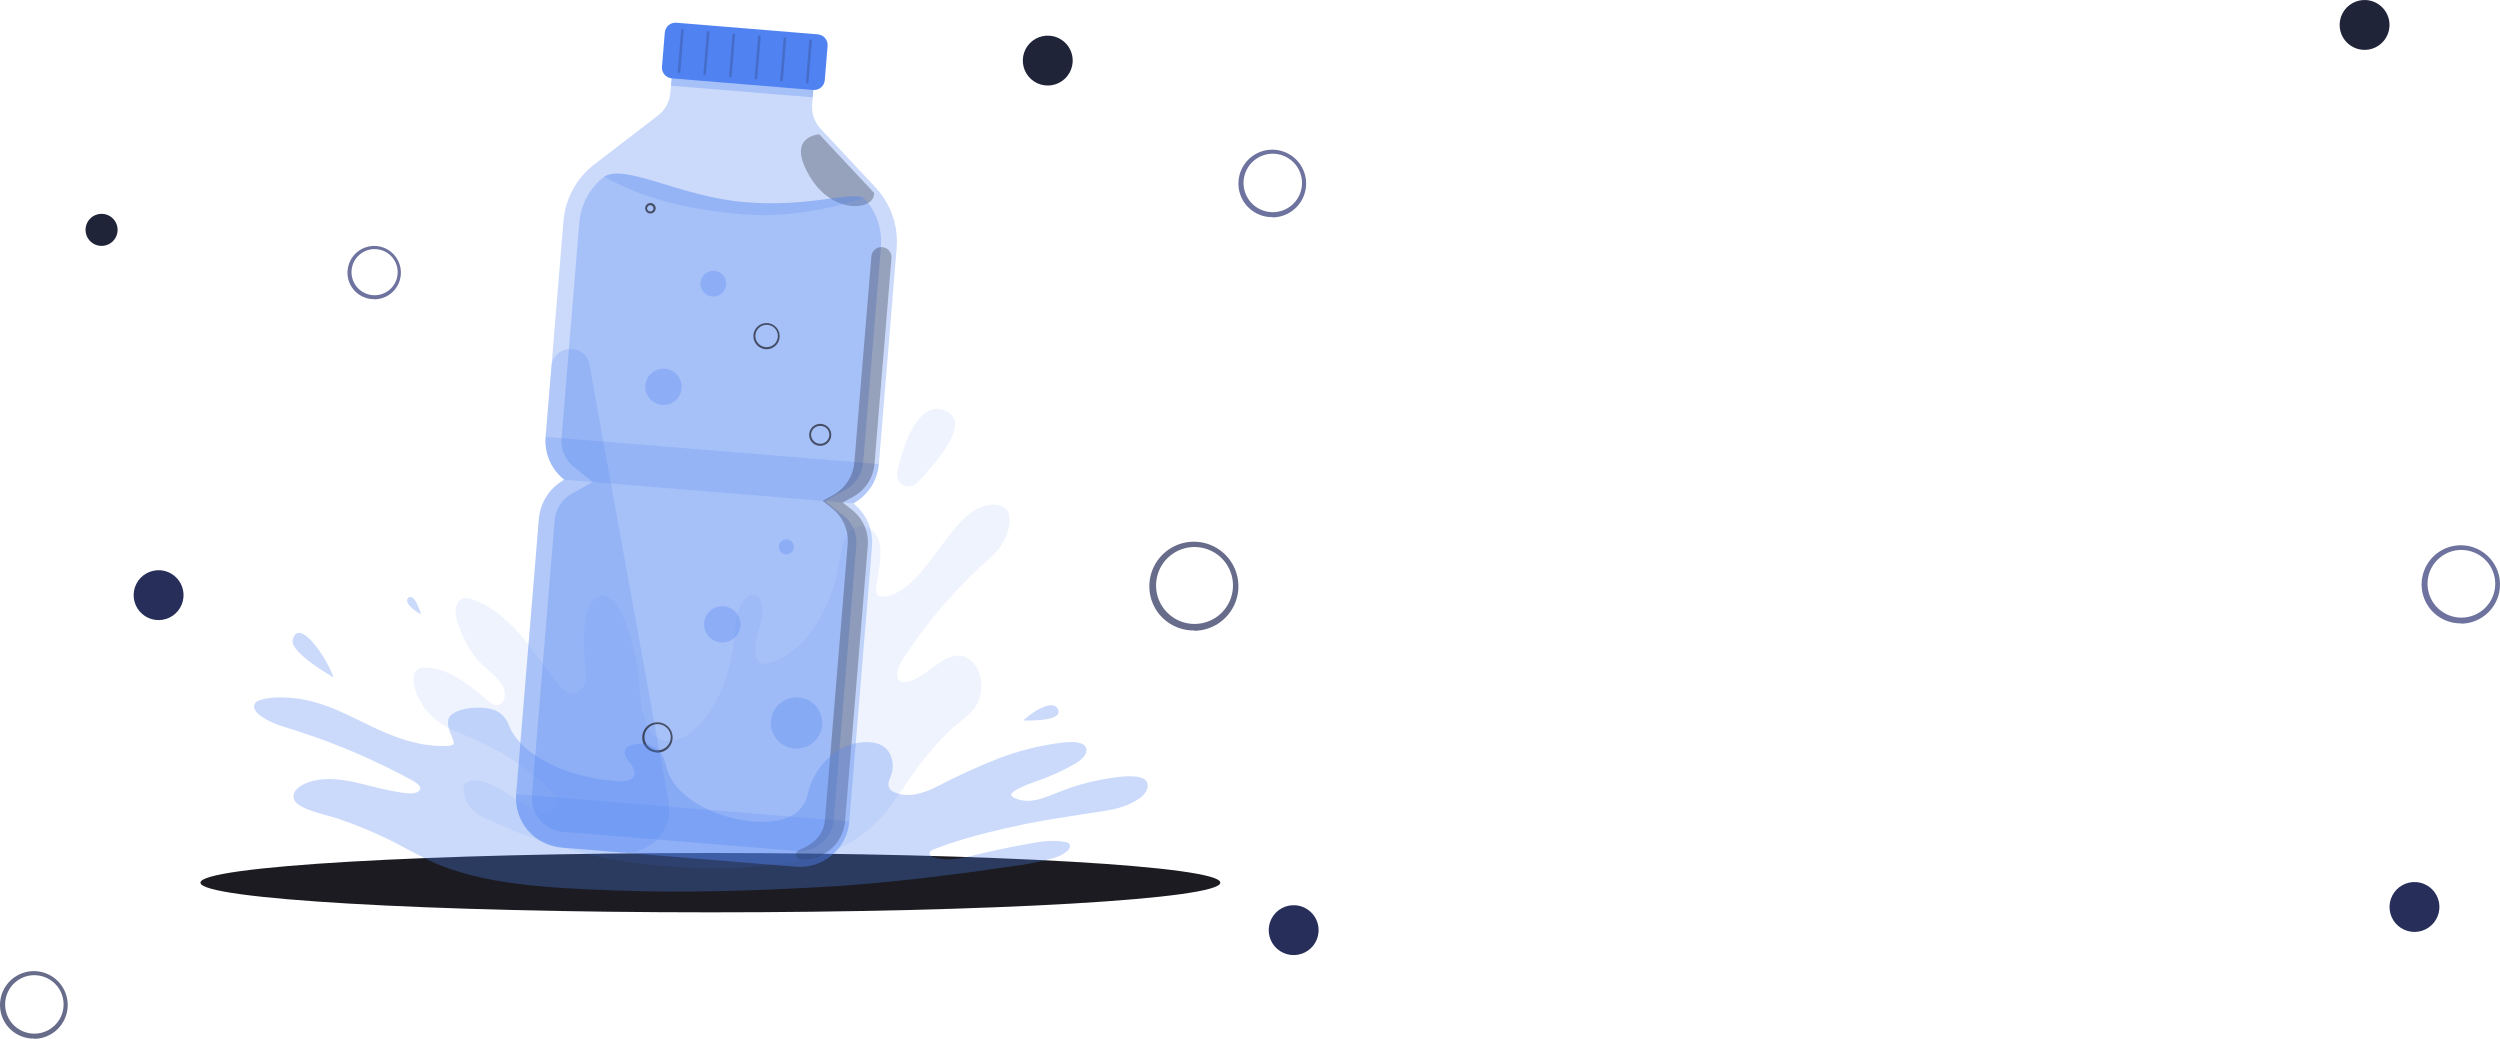 <svg width="1403" height="583" viewBox="0 0 1403 583" fill="none" xmlns="http://www.w3.org/2000/svg">
<path d="M398.673 512C556.727 512 684.854 504.546 684.854 495.352C684.854 486.157 556.727 478.703 398.673 478.703C240.619 478.703 112.491 486.157 112.491 495.352C112.491 504.546 240.619 512 398.673 512Z" fill="#1B1B21"/>
<path opacity="0.1" d="M232.328 379.122C232.505 377.797 233.185 376.59 234.229 375.75C235.272 374.91 236.599 374.501 237.936 374.607C250.571 374.415 262.394 383.313 273.36 392.858C275.796 394.961 278.438 397.138 281.168 394.932C282.013 394.235 282.63 393.303 282.94 392.255C283.412 390.542 283.412 388.733 282.94 387.019C282.533 385.605 281.857 384.281 280.947 383.122C276.18 376.872 270.379 373.871 265.67 367.415C263.033 363.716 260.848 359.717 259.161 355.502C257.685 351.796 254.733 345.81 255.914 340.795C257.228 334.795 261.73 335.309 264.46 336.133C273.095 338.707 281.154 344.84 288.475 352.472C296.283 360.591 303.353 370.371 310.393 380.092C313.05 383.784 315.854 387.578 319.249 388.917C322.644 390.255 326.939 388.093 328.371 382.769C329.803 377.445 328.12 371.327 327.766 366.032C327.292 359.714 327.599 353.362 328.681 347.119C329.161 343.818 330.278 340.642 331.972 337.765C335.78 332.206 341.419 334.162 345.109 338.368C347.925 341.887 350.103 345.869 351.544 350.134C355.685 361.919 358.168 374.218 358.924 386.681C359.485 394.402 360.666 402.447 363.854 408.433C369.005 418.11 378.614 417.345 386.068 412.271C399.042 403.447 409.049 383.504 411.721 361.208C412.591 353.943 412.813 346.09 415.47 340.001C417.787 334.736 423.735 331.177 426.643 336.854C427.814 339.692 428.142 342.806 427.588 345.825C427.067 348.815 426.332 351.764 425.388 354.649C423.912 359.65 422.436 369.018 426.422 371.945C427.016 372.304 427.682 372.53 428.373 372.606C429.064 372.683 429.763 372.607 430.422 372.386C443.469 369.68 455.602 357.443 463.573 340.369C466.46 333.943 468.667 327.235 470.155 320.352C471.115 316.146 471.513 311.631 472.576 307.454C473.257 304.167 474.636 301.063 476.62 298.35C481.698 292.291 493.417 295.144 494.081 308.131C494.48 315.646 492.473 323 491.735 330.353C491.277 334.942 494.126 334.912 496.251 334.765C506.436 333.736 515.439 323.5 523.424 312.852C532.915 300.189 543.424 283.746 556.383 283.261C559.335 283.158 564.25 283.54 566.022 288.085C566.843 290.869 566.843 293.83 566.022 296.615C563.394 307.469 555.69 313.072 549.786 318.44C533.14 333.997 518.499 351.555 506.199 370.709C504.325 373.651 502.391 378.504 504.177 381.387C504.519 381.935 505.019 382.369 505.611 382.631C506.203 382.893 506.861 382.972 507.498 382.857C513.594 382.387 519.306 377.563 524.871 373.562C530.435 369.562 536.753 366.062 542.583 369.077C544.38 370.151 545.946 371.57 547.19 373.252C548.434 374.933 549.331 376.843 549.83 378.872C550.872 382.427 551.039 386.18 550.317 389.814C548.177 399.8 538.922 404.285 533.83 409.212C526.818 415.952 520.399 423.279 514.642 431.111C509.329 438.362 504.31 446.304 498.996 453.422C479.809 478.909 453.241 482.689 429.624 485.645C403.927 488.851 378.171 487.116 352.622 483.748C334.039 481.277 315.722 476.012 297.582 469.761C291.353 467.511 285.168 465.055 279.058 462.143C272.49 459.025 262.822 457.099 260.298 444.818C259.766 442.171 260.386 440.024 262.143 439.038C267.589 435.95 275.353 440.082 280.475 442.803C287.545 446.568 294.246 451.936 301.508 454.834C302.675 455.405 303.947 455.735 305.245 455.803C306.544 455.872 307.844 455.677 309.065 455.231C310.262 454.73 311.248 453.831 311.854 452.686C312.627 451.195 312.816 449.471 312.386 447.848C312.086 446.971 311.58 446.18 310.91 445.539C297.839 432.19 282.222 421.58 264.977 414.33C259.442 411.963 253.789 410.021 248.46 406.668C244.153 404.014 240.436 400.511 237.538 396.373C235.058 392.417 231.073 385.431 232.328 379.122Z" fill="#5082F2"/>
<path opacity="0.1" d="M514.642 271.01C513.656 272.028 512.363 272.698 510.961 272.92C509.558 273.141 508.121 272.902 506.867 272.237C505.613 271.572 504.61 270.519 504.011 269.236C503.411 267.954 503.247 266.511 503.543 265.127C508.635 240.493 519.705 222.579 532.871 231.874C542.701 238.801 527.291 257.906 514.642 271.01Z" fill="#5082F2"/>
<path opacity="0.3" d="M478.923 282.511C482.95 280.296 486.363 277.123 488.859 273.273C491.355 269.424 492.855 265.018 493.225 260.45L503.203 139.338C503.721 133.112 502.926 126.847 500.869 120.946C498.813 115.044 495.54 109.637 491.262 105.07L460.517 72.259C458.825 70.444 457.531 68.299 456.715 65.96C455.899 63.621 455.581 61.138 455.779 58.669L457.255 40.933L377.684 34.417L376.208 52.154C376.004 54.622 375.286 57.02 374.099 59.196C372.912 61.371 371.283 63.276 369.315 64.788L333.596 92.187C328.63 96 324.519 100.804 321.525 106.293C318.531 111.781 316.72 117.831 316.209 124.057L306.216 245.17C305.838 249.732 306.599 254.316 308.43 258.514C310.261 262.712 313.106 266.393 316.71 269.23C312.684 271.444 309.271 274.618 306.778 278.467C304.284 282.317 302.788 286.724 302.423 291.291L289.685 445.715C289.085 453.057 291.434 460.336 296.216 465.953C300.998 471.57 307.823 475.066 315.19 475.674L446.554 486.424C450.202 486.725 453.874 486.306 457.359 485.191C460.845 484.077 464.076 482.29 466.868 479.931C469.66 477.573 471.958 474.689 473.632 471.445C475.305 468.201 476.321 464.66 476.62 461.025L489.358 306.601C489.748 302.04 488.999 297.453 487.178 293.25C485.357 289.046 482.521 285.357 478.923 282.511Z" fill="#5082F2"/>
<path opacity="0.3" d="M377.707 34.444L376.578 48.12L456.132 54.637L457.26 40.962L377.707 34.444Z" fill="#5082F2"/>
<path opacity="0.3" d="M490.524 108.232L459.779 75.391C459.779 75.391 439.956 76.244 455.351 100.467C468.473 120.954 491.336 117.762 490.524 108.232Z" fill="#1C1D26"/>
<path opacity="0.2" d="M289.7 445.656C289.1 452.998 291.449 460.277 296.231 465.894C301.013 471.512 307.838 475.008 315.205 475.615L446.569 486.366C450.217 486.666 453.889 486.247 457.374 485.133C460.86 484.019 464.091 482.231 466.883 479.872C469.675 477.514 471.973 474.63 473.646 471.386C475.32 468.142 476.335 464.602 476.635 460.967L289.7 445.656Z" fill="#5082F2"/>
<path opacity="0.3" d="M484.783 111.071C488.216 114.739 490.843 119.082 492.495 123.82C494.147 128.558 494.788 133.588 494.377 138.588L484.399 259.715C484.139 262.829 483.111 265.83 481.407 268.452C479.702 271.075 477.373 273.237 474.628 274.746L463.012 281.158L473.417 289.379C475.879 291.313 477.823 293.823 479.075 296.687C480.326 299.551 480.847 302.679 480.591 305.792L467.853 460.216C467.443 465.221 465.057 469.859 461.219 473.112C457.381 476.366 452.404 477.969 447.381 477.571L316.017 466.82C313.522 466.623 311.091 465.938 308.862 464.805C306.633 463.672 304.649 462.112 303.025 460.215C301.401 458.318 300.168 456.121 299.396 453.749C298.624 451.378 298.328 448.877 298.526 446.392L311.264 291.968C311.518 288.852 312.542 285.848 314.245 283.223C315.947 280.598 318.275 278.433 321.02 276.922L332.637 270.51L322.305 262.289C319.843 260.355 317.899 257.844 316.647 254.981C315.396 252.117 314.875 248.989 315.131 245.876L325.124 124.763C325.538 119.763 326.995 114.905 329.402 110.498C331.809 106.092 335.113 102.234 339.101 99.173C350.909 91.569 381.905 110.497 418.2 113.468C454.495 116.439 477.196 107.262 484.783 111.071Z" fill="#5082F2"/>
<path opacity="0.2" d="M418.126 113.483C381.846 110.541 350.821 91.569 339.013 99.173C359.677 110.497 383.293 117.512 417.551 120.321C451.809 123.131 484.783 111.071 484.783 111.071C477.196 107.262 454.406 116.468 418.126 113.483Z" fill="#5082F2"/>
<path opacity="0.2" d="M306.231 245.17C305.853 249.732 306.614 254.316 308.445 258.514C310.276 262.712 313.12 266.393 316.725 269.231L478.923 282.467C482.949 280.252 486.363 277.079 488.859 273.229C491.355 269.38 492.855 264.974 493.225 260.406L306.231 245.17Z" fill="#5082F2"/>
<path d="M458.923 19.271L379.592 12.752C376.269 12.479 373.355 14.942 373.083 18.253L371.501 37.484C371.228 40.795 373.701 43.7 377.024 43.974L456.355 50.492C459.678 50.766 462.593 48.303 462.865 44.992L464.447 25.761C464.719 22.45 462.246 19.544 458.923 19.271Z" fill="#5082F2"/>
<path opacity="0.2" d="M381.049 41.006C380.952 40.999 380.858 40.972 380.771 40.928C380.684 40.884 380.607 40.824 380.544 40.75C380.481 40.676 380.433 40.591 380.403 40.498C380.373 40.406 380.362 40.309 380.37 40.212L382.23 16.945C382.246 16.75 382.339 16.57 382.488 16.443C382.637 16.316 382.831 16.253 383.027 16.269C383.223 16.285 383.404 16.377 383.532 16.526C383.659 16.675 383.722 16.868 383.706 17.063L381.787 40.315C381.776 40.502 381.693 40.678 381.556 40.807C381.419 40.935 381.238 41.007 381.049 41.006Z" fill="#1C1D26"/>
<path opacity="0.2" d="M395.44 42.183C395.343 42.175 395.249 42.149 395.162 42.105C395.075 42.061 394.998 42 394.935 41.926C394.872 41.853 394.824 41.767 394.794 41.675C394.764 41.583 394.753 41.485 394.761 41.389L396.68 18.137C396.699 17.943 396.793 17.764 396.941 17.638C397.09 17.512 397.282 17.448 397.477 17.46C397.574 17.468 397.668 17.494 397.754 17.538C397.84 17.582 397.916 17.643 397.978 17.718C398.04 17.791 398.086 17.877 398.114 17.969C398.142 18.062 398.152 18.159 398.141 18.254L396.178 41.506C396.16 41.69 396.075 41.86 395.939 41.985C395.803 42.11 395.625 42.18 395.44 42.183Z" fill="#1C1D26"/>
<path opacity="0.2" d="M409.816 43.418C409.719 43.411 409.625 43.384 409.538 43.34C409.451 43.296 409.374 43.236 409.311 43.162C409.248 43.088 409.2 43.002 409.17 42.91C409.141 42.818 409.129 42.721 409.138 42.624L411.056 19.372C411.079 19.18 411.173 19.003 411.321 18.877C411.469 18.752 411.659 18.687 411.853 18.696C411.95 18.703 412.045 18.73 412.132 18.773C412.218 18.817 412.296 18.878 412.359 18.952C412.422 19.026 412.47 19.111 412.499 19.204C412.529 19.296 412.54 19.393 412.532 19.49L410.614 42.742C410.606 42.838 410.58 42.933 410.535 43.019C410.491 43.105 410.43 43.182 410.356 43.245C410.282 43.308 410.196 43.356 410.104 43.385C410.011 43.415 409.913 43.426 409.816 43.418Z" fill="#1C1D26"/>
<path opacity="0.2" d="M424.207 44.536C424.11 44.529 424.016 44.502 423.929 44.458C423.842 44.414 423.765 44.353 423.702 44.28C423.639 44.206 423.591 44.12 423.561 44.028C423.532 43.936 423.52 43.838 423.529 43.742L425.447 20.49C425.466 20.296 425.56 20.117 425.708 19.991C425.857 19.865 426.049 19.801 426.244 19.813C426.341 19.821 426.435 19.847 426.521 19.892C426.607 19.936 426.683 19.997 426.745 20.071C426.807 20.145 426.853 20.23 426.881 20.323C426.909 20.415 426.919 20.512 426.909 20.608L424.99 43.859C424.984 43.956 424.959 44.049 424.917 44.136C424.874 44.222 424.815 44.299 424.742 44.362C424.669 44.425 424.584 44.473 424.492 44.503C424.401 44.533 424.304 44.544 424.207 44.536Z" fill="#1C1D26"/>
<path opacity="0.2" d="M438.525 45.712C438.428 45.705 438.333 45.679 438.246 45.635C438.16 45.591 438.083 45.53 438.019 45.456C437.956 45.382 437.909 45.297 437.879 45.205C437.849 45.112 437.838 45.015 437.846 44.918L439.765 21.666C439.79 21.476 439.886 21.301 440.033 21.176C440.18 21.051 440.368 20.985 440.562 20.99C440.659 20.997 440.753 21.024 440.84 21.068C440.927 21.112 441.004 21.172 441.067 21.246C441.13 21.32 441.178 21.406 441.208 21.498C441.237 21.59 441.249 21.688 441.241 21.784L439.322 45.036C439.316 45.133 439.291 45.229 439.248 45.316C439.204 45.403 439.143 45.481 439.069 45.544C438.994 45.608 438.908 45.655 438.814 45.684C438.721 45.713 438.622 45.723 438.525 45.712Z" fill="#1C1D26"/>
<path opacity="0.2" d="M452.975 46.889C452.878 46.882 452.783 46.855 452.696 46.811C452.61 46.767 452.533 46.706 452.47 46.633C452.406 46.559 452.359 46.473 452.329 46.381C452.299 46.289 452.288 46.191 452.296 46.095L454.156 22.828C454.174 22.634 454.268 22.456 454.417 22.329C454.565 22.203 454.758 22.139 454.953 22.152C455.146 22.17 455.324 22.264 455.448 22.413C455.573 22.562 455.633 22.753 455.617 22.946L453.713 46.212C453.695 46.396 453.609 46.566 453.473 46.691C453.337 46.816 453.16 46.886 452.975 46.889Z" fill="#1C1D26"/>
<path opacity="0.2" d="M330.777 204.711C328.533 192.342 310.452 193.224 309.419 205.74L306.172 245.17C305.794 249.732 306.554 254.316 308.385 258.514C310.216 262.712 313.061 266.393 316.666 269.23C312.64 271.444 309.227 274.618 306.733 278.468C304.24 282.317 302.744 286.724 302.378 291.291L289.641 445.715C289.04 453.057 291.39 460.336 296.172 465.953C300.954 471.57 307.778 475.067 315.146 475.674L349.094 478.453C352.834 478.758 356.594 478.203 360.085 476.83C363.575 475.456 366.702 473.302 369.224 470.533C371.746 467.765 373.596 464.455 374.63 460.861C375.664 457.267 375.856 453.484 375.19 449.804L330.777 204.711Z" fill="#5082F2"/>
<path opacity="0.3" d="M461.403 406.918C461.168 409.753 460.096 412.455 458.321 414.682C456.545 416.91 454.147 418.563 451.429 419.433C448.711 420.302 445.795 420.349 443.051 419.568C440.306 418.786 437.855 417.212 436.008 415.043C434.162 412.874 433.002 410.208 432.675 407.382C432.349 404.556 432.871 401.697 434.175 399.167C435.479 396.637 437.507 394.548 440.002 393.166C442.497 391.784 445.347 391.17 448.192 391.402C452.008 391.717 455.542 393.528 458.019 396.437C460.496 399.346 461.713 403.116 461.403 406.918Z" fill="#5082F2"/>
<path opacity="0.3" d="M415.514 351.222C415.349 353.229 414.592 355.142 413.336 356.719C412.08 358.296 410.384 359.467 408.46 360.083C406.537 360.699 404.473 360.733 402.53 360.18C400.588 359.628 398.853 358.514 397.546 356.979C396.239 355.444 395.418 353.557 395.187 351.557C394.956 349.557 395.326 347.534 396.249 345.743C397.172 343.953 398.608 342.475 400.374 341.497C402.14 340.52 404.157 340.086 406.171 340.251C408.868 340.476 411.366 341.757 413.117 343.813C414.869 345.87 415.73 348.534 415.514 351.222Z" fill="#5082F2"/>
<path opacity="0.3" d="M372.813 227.257C370.796 227.35 368.797 226.846 367.067 225.808C365.338 224.769 363.956 223.244 363.096 221.423C362.237 219.603 361.938 217.569 362.238 215.58C362.537 213.59 363.422 211.734 364.78 210.245C366.138 208.756 367.909 207.702 369.868 207.215C371.827 206.729 373.887 206.831 375.788 207.511C377.688 208.19 379.344 209.416 380.546 211.032C381.748 212.649 382.442 214.584 382.54 216.594C382.606 217.931 382.406 219.267 381.952 220.527C381.499 221.787 380.8 222.945 379.896 223.936C378.993 224.926 377.902 225.729 376.687 226.299C375.471 226.869 374.155 227.194 372.813 227.257Z" fill="#5082F2"/>
<path opacity="0.3" d="M400.665 166.413C399.236 166.485 397.817 166.131 396.588 165.399C395.36 164.666 394.378 163.586 393.766 162.297C393.154 161.007 392.94 159.566 393.151 158.155C393.361 156.744 393.988 155.427 394.95 154.371C395.913 153.315 397.168 152.567 398.557 152.223C399.946 151.878 401.407 151.952 402.754 152.436C404.101 152.919 405.274 153.789 406.124 154.937C406.974 156.085 407.463 157.458 407.529 158.883C407.617 160.788 406.944 162.65 405.658 164.061C404.372 165.472 402.576 166.318 400.665 166.413Z" fill="#5082F2"/>
<path opacity="0.3" d="M445.477 307.233C445.407 308.061 445.092 308.851 444.573 309.501C444.053 310.151 443.352 310.634 442.557 310.887C441.762 311.14 440.91 311.153 440.108 310.925C439.306 310.696 438.59 310.235 438.05 309.601C437.511 308.967 437.172 308.188 437.076 307.362C436.981 306.537 437.133 305.701 437.514 304.961C437.895 304.222 438.487 303.611 439.216 303.207C439.945 302.802 440.778 302.622 441.61 302.689C442.726 302.783 443.76 303.314 444.485 304.165C445.21 305.017 445.567 306.12 445.477 307.233Z" fill="#5082F2"/>
<path opacity="0.7" d="M369.02 422.302H368.311C367.181 422.224 366.077 421.925 365.064 421.42C364.051 420.915 363.148 420.215 362.407 419.36C361.679 418.509 361.128 417.522 360.786 416.456C360.444 415.391 360.318 414.268 360.415 413.154C360.552 411.506 361.168 409.934 362.188 408.629C363.207 407.324 364.586 406.344 366.155 405.806C367.724 405.269 369.417 405.199 371.026 405.604C372.635 406.009 374.09 406.872 375.215 408.088C376.34 409.304 377.085 410.82 377.36 412.45C377.634 414.081 377.427 415.756 376.762 417.271C376.097 418.786 375.004 420.075 373.616 420.982C372.228 421.888 370.606 422.372 368.946 422.375L369.02 422.302ZM369.02 406.359C367.341 406.368 365.716 406.946 364.411 407.999C363.107 409.052 362.202 410.516 361.845 412.151C361.488 413.785 361.702 415.492 362.45 416.989C363.198 418.487 364.436 419.685 365.959 420.387C367.483 421.089 369.202 421.253 370.831 420.85C372.46 420.448 373.904 419.505 374.922 418.175C375.941 416.846 376.474 415.21 376.434 413.538C376.394 411.865 375.784 410.257 374.702 408.977C374.073 408.233 373.301 407.621 372.432 407.177C371.563 406.733 370.614 406.465 369.64 406.389L369.02 406.359Z" fill="#1C1D26"/>
<path opacity="0.7" d="M460.311 250.2H459.794C458.155 250.065 456.636 249.288 455.571 248.039C454.506 246.79 453.981 245.171 454.111 243.537C454.247 241.901 455.029 240.386 456.285 239.324C457.542 238.262 459.17 237.741 460.812 237.875C462.452 238.01 463.97 238.787 465.036 240.036C466.101 241.285 466.626 242.904 466.495 244.537C466.355 246.173 465.576 247.689 464.325 248.758C463.201 249.698 461.778 250.209 460.311 250.2ZM455.218 243.596C455.145 244.596 455.37 245.596 455.864 246.469C456.359 247.342 457.102 248.05 457.999 248.504C458.896 248.958 459.908 249.138 460.908 249.021C461.907 248.904 462.85 248.495 463.617 247.846C464.129 247.414 464.55 246.885 464.857 246.291C465.164 245.696 465.35 245.046 465.405 244.38C465.46 243.713 465.382 243.042 465.177 242.406C464.971 241.769 464.642 241.179 464.207 240.669C463.756 240.174 463.211 239.773 462.602 239.49C461.994 239.207 461.335 239.048 460.665 239.022C459.997 238.966 459.324 239.041 458.686 239.245C458.047 239.448 457.455 239.775 456.943 240.207C456.432 240.638 456.011 241.167 455.705 241.761C455.399 242.355 455.213 243.004 455.159 243.67L455.218 243.596Z" fill="#1C1D26"/>
<path opacity="0.7" d="M364.946 119.806H364.725C363.963 119.731 363.259 119.365 362.763 118.783C362.268 118.201 362.018 117.45 362.068 116.689C362.105 116.116 362.31 115.568 362.656 115.11C363.002 114.652 363.475 114.305 364.017 114.111C364.559 113.918 365.145 113.886 365.705 114.02C366.264 114.154 366.772 114.449 367.166 114.867C367.56 115.284 367.822 115.808 367.922 116.373C368.021 116.937 367.952 117.519 367.724 118.045C367.496 118.571 367.119 119.02 366.638 119.335C366.158 119.651 365.595 119.82 365.02 119.821L364.946 119.806ZM363.16 116.777C363.132 117.127 363.209 117.478 363.381 117.785C363.553 118.091 363.812 118.341 364.126 118.501C364.44 118.661 364.795 118.725 365.145 118.685C365.495 118.645 365.826 118.502 366.095 118.275C366.364 118.048 366.56 117.746 366.657 117.408C366.755 117.071 366.749 116.712 366.642 116.377C366.535 116.042 366.331 115.746 366.055 115.527C365.78 115.308 365.445 115.175 365.094 115.144C364.859 115.122 364.622 115.147 364.396 115.218C364.171 115.288 363.962 115.403 363.782 115.555C363.602 115.707 363.454 115.893 363.347 116.103C363.24 116.313 363.177 116.542 363.16 116.777Z" fill="#1C1D26"/>
<path opacity="0.7" d="M430.215 195.975H429.595C428.623 195.899 427.676 195.632 426.809 195.189C425.941 194.746 425.17 194.137 424.54 193.396C423.91 192.655 423.434 191.797 423.139 190.871C422.844 189.946 422.735 188.971 422.82 188.003C422.946 186.583 423.483 185.23 424.367 184.109C425.251 182.988 426.442 182.147 427.797 181.688C429.152 181.229 430.611 181.173 431.997 181.526C433.383 181.878 434.637 182.625 435.605 183.674C436.573 184.724 437.214 186.031 437.45 187.437C437.686 188.843 437.507 190.288 436.934 191.594C436.362 192.9 435.42 194.013 434.225 194.796C433.029 195.579 431.631 195.998 430.2 196.004L430.215 195.975ZM430.215 182.297C428.729 182.29 427.29 182.812 426.156 183.768C424.881 184.842 424.085 186.375 423.942 188.033C423.859 189.061 424.031 190.094 424.444 191.04C424.856 191.986 425.496 192.817 426.307 193.458C427.119 194.099 428.076 194.531 429.094 194.716C430.113 194.901 431.162 194.833 432.147 194.518C433.133 194.203 434.026 193.651 434.747 192.911C435.468 192.17 435.995 191.264 436.281 190.273C436.567 189.281 436.604 188.235 436.388 187.226C436.171 186.217 435.709 185.277 435.041 184.488C434.507 183.857 433.852 183.339 433.115 182.963C432.377 182.586 431.572 182.36 430.746 182.297H430.215Z" fill="#1C1D26"/>
<path opacity="0.3" d="M490.76 260.274L500.295 144.779C500.356 144.041 500.27 143.299 500.042 142.594C499.815 141.889 499.45 141.236 498.969 140.672C498.487 140.108 497.899 139.644 497.238 139.306C496.577 138.969 495.855 138.765 495.115 138.705C494.375 138.643 493.63 138.727 492.923 138.952C492.216 139.177 491.56 139.539 490.994 140.017C490.427 140.496 489.961 141.081 489.622 141.739C489.283 142.397 489.078 143.115 489.019 143.853L479.484 259.347C479.173 263.187 477.912 266.889 475.813 270.123C473.713 273.357 470.841 276.022 467.454 277.878L461.654 281.099L466.864 285.202C469.9 287.586 472.298 290.681 473.843 294.212C475.388 297.743 476.033 301.6 475.72 305.439L462.982 459.863C462.215 469.129 456.37 473.644 448.148 477.247C447.627 477.48 447.197 477.879 446.928 478.381C446.658 478.883 446.563 479.46 446.657 480.021C446.752 480.583 447.03 481.098 447.45 481.485C447.869 481.871 448.406 482.109 448.975 482.159C455.171 482.664 461.315 480.696 466.056 476.689C470.797 472.682 473.747 466.964 474.259 460.79L486.997 306.366C487.312 302.526 486.669 298.669 485.124 295.137C483.578 291.606 481.179 288.511 478.141 286.129L472.93 282.011L478.731 278.805C482.115 276.945 484.985 274.28 487.084 271.047C489.183 267.813 490.446 264.112 490.76 260.274Z" fill="#1C1D26"/>
<path opacity="0.3" d="M643.969 439.759C642.375 432.552 622.479 436.817 618.361 437.479C610.359 438.926 602.526 441.178 594.981 444.2C586.671 447.451 577.018 452.23 568.413 447.289C563.439 444.436 580.708 438.803 582.272 438.229C589.612 435.66 596.697 432.421 603.438 428.552C606.169 426.934 611.453 423.066 609.18 419.14C607.291 415.889 600.516 416.198 596.398 416.698C583.919 418.221 571.679 421.279 559.955 425.802C548.553 430.315 537.39 435.406 526.509 441.053C522.294 443.423 517.708 445.068 512.945 445.921C507.749 446.656 501.388 445.553 499.336 442.686C497.284 439.818 499.926 436.464 500.531 433.582C501.388 430.135 501.028 426.501 499.513 423.287C498.509 421.133 496.824 419.366 494.716 418.257C489.092 415.316 480.591 416.404 474.938 418.728C471.274 420.274 467.927 422.477 465.063 425.228C459.294 430.579 455.246 437.514 453.432 445.156C452.975 447.55 452.049 449.83 450.707 451.867C449.365 453.903 447.633 455.656 445.61 457.025C437.698 462.334 423.204 462.025 412.119 459.363C392.769 454.789 378.009 444.097 374.452 432.023C372.725 426.272 371.883 420.257 364.12 418.007C359.101 416.536 348.592 417.566 350.836 423.89C351.65 425.623 352.714 427.228 353.994 428.655C356.046 431.346 358.23 436.42 352.134 438.053C350.161 438.47 348.132 438.569 346.127 438.347C326.526 437.038 308.489 430.523 296.799 421.346C292.988 418.362 289.756 414.708 287.264 410.565C285.877 408.286 285.375 405.83 283.855 403.579C282.402 401.414 280.352 399.713 277.951 398.682C270.423 395.461 252.741 397.138 251.501 404.197C250.837 408.021 253.228 412.168 254.453 415.801C254.673 416.259 254.725 416.779 254.6 417.272C254.246 418.198 252.844 418.463 251.648 418.537C235.84 419.581 220.505 413.463 207.236 407.08C193.184 400.314 177.716 391.505 158.188 391.402C154.15 391.218 150.109 391.68 146.218 392.77C145.233 393.032 144.316 393.503 143.531 394.152C143.054 394.647 142.737 395.273 142.621 395.95C142.506 396.627 142.596 397.322 142.882 397.947C143.516 399.242 144.458 400.363 145.627 401.212C151.531 406.006 159.797 407.947 167.339 410.418C189.717 417.646 211.354 426.978 231.959 438.288C234.04 439.45 237.73 442.141 234.807 444.171C231.885 446.201 225.951 444.892 222.453 444.318C216.106 443.289 210.01 441.641 203.826 440.097C195.649 438.038 186.114 436.17 177.258 437.876C172.579 438.773 168.402 440.685 166.203 443.274C165.445 444.031 164.946 445.007 164.776 446.063C164.607 447.119 164.775 448.202 165.258 449.157C168.299 454.554 182.158 456.878 189.73 459.452C199.425 462.749 208.905 466.644 218.114 471.114C225.981 474.997 233.287 479.247 241.257 483.056C269.729 496.66 309.493 498.411 345.05 499.734C383.647 501.205 422.422 499.955 460.916 497.822C488.96 496.263 516.487 493.19 543.97 489.572C551.867 488.542 559.719 487.277 567.586 486.204C575.572 485.292 583.47 483.732 591.202 481.542C593.98 480.836 596.573 479.541 598.804 477.747C600.914 475.791 601.578 473.232 597.8 472.497C589.889 470.923 581.741 472.717 574.007 474.115C565.328 475.703 556.728 477.531 548.206 479.6C544.322 480.633 540.379 481.433 536.398 481.998C532.398 482.557 528.324 482.297 524.428 481.233C523.159 480.836 521.771 480.13 521.697 479.012C521.624 477.894 522.686 477.188 523.779 476.762C539.705 470.467 556.619 466.467 573.652 462.79C585.21 460.29 596.973 458.76 608.619 456.804C619.231 455.025 630.419 454.613 639.615 447.907C641.445 446.729 642.867 445.02 643.689 443.009C644.088 441.974 644.185 440.847 643.969 439.759Z" fill="#5082F2"/>
<path opacity="0.3" d="M187.236 380.21C182.911 367.959 167.502 346.266 164.254 359.076C162.513 366.268 187.236 380.21 187.236 380.21Z" fill="#5082F2"/>
<path opacity="0.3" d="M574.213 404.329C582.449 396.844 592.722 392.388 594.051 398.976C595.291 405.211 574.213 404.329 574.213 404.329Z" fill="#5082F2"/>
<path opacity="0.3" d="M236.313 344.795C230.674 341.853 226.276 337.133 229.582 335.162C232.888 333.192 236.313 344.795 236.313 344.795Z" fill="#5082F2"/>
<path d="M1340.95 15.149C1340.73 17.908 1339.69 20.538 1337.96 22.706C1336.24 24.874 1333.92 26.483 1331.28 27.33C1328.64 28.176 1325.82 28.222 1323.15 27.461C1320.49 26.701 1318.12 25.168 1316.32 23.057C1314.53 20.946 1313.41 18.351 1313.09 15.6C1312.78 12.85 1313.28 10.067 1314.55 7.604C1315.81 5.142 1317.78 3.109 1320.2 1.764C1322.62 0.419 1325.38 -0.179 1328.14 0.047C1331.84 0.353 1335.27 2.115 1337.67 4.947C1340.07 7.779 1341.25 11.448 1340.95 15.149Z" fill="#1F2438"/>
<path d="M601.954 35.149C601.727 37.908 600.686 40.538 598.965 42.706C597.243 44.874 594.917 46.483 592.281 47.33C589.645 48.176 586.817 48.222 584.154 47.461C581.492 46.701 579.115 45.168 577.324 43.057C575.533 40.946 574.408 38.351 574.092 35.6C573.775 32.85 574.281 30.067 575.546 27.605C576.811 25.142 578.778 23.109 581.198 21.764C583.618 20.419 586.382 19.821 589.141 20.047C592.842 20.353 596.27 22.116 598.672 24.947C601.075 27.779 602.255 31.448 601.954 35.149Z" fill="#1F2438"/>
<path d="M65.97 129.739C65.824 131.512 65.156 133.203 64.049 134.597C62.942 135.991 61.447 137.025 59.752 137.569C58.057 138.113 56.239 138.143 54.528 137.654C52.816 137.165 51.288 136.179 50.137 134.822C48.986 133.465 48.262 131.797 48.059 130.029C47.856 128.261 48.181 126.472 48.994 124.889C49.807 123.305 51.071 121.999 52.627 121.134C54.183 120.269 55.96 119.885 57.734 120.03C60.113 120.227 62.316 121.36 63.861 123.18C65.405 125.001 66.164 127.359 65.97 129.739Z" fill="#1F2438"/>
<path d="M102.954 335.149C102.727 337.908 101.686 340.538 99.965 342.706C98.243 344.874 95.917 346.483 93.281 347.33C90.645 348.176 87.817 348.222 85.154 347.461C82.492 346.701 80.115 345.168 78.324 343.057C76.533 340.946 75.408 338.351 75.092 335.6C74.775 332.85 75.281 330.067 76.546 327.604C77.811 325.142 79.778 323.109 82.198 321.764C84.618 320.419 87.382 319.821 90.141 320.047C93.842 320.353 97.27 322.115 99.672 324.947C102.075 327.779 103.255 331.448 102.954 335.149Z" fill="#272E59"/>
<path d="M739.954 523.149C739.727 525.908 738.686 528.538 736.965 530.706C735.243 532.874 732.917 534.483 730.281 535.33C727.645 536.176 724.817 536.222 722.154 535.461C719.492 534.701 717.115 533.168 715.324 531.057C713.533 528.946 712.408 526.351 712.092 523.6C711.775 520.85 712.281 518.067 713.546 515.604C714.811 513.142 716.778 511.109 719.198 509.764C721.618 508.419 724.382 507.821 727.141 508.047C730.842 508.353 734.27 510.115 736.672 512.947C739.075 515.779 740.255 519.448 739.954 523.149Z" fill="#272E59"/>
<path d="M1368.95 510.149C1368.73 512.908 1367.69 515.538 1365.96 517.706C1364.24 519.874 1361.92 521.483 1359.28 522.33C1356.64 523.176 1353.82 523.222 1351.15 522.461C1348.49 521.701 1346.12 520.168 1344.32 518.057C1342.53 515.946 1341.41 513.351 1341.09 510.6C1340.78 507.85 1341.28 505.067 1342.55 502.604C1343.81 500.142 1345.78 498.109 1348.2 496.764C1350.62 495.419 1353.38 494.821 1356.14 495.047C1359.84 495.353 1363.27 497.115 1365.67 499.947C1368.07 502.779 1369.25 506.448 1368.95 510.149Z" fill="#272E59"/>
<path opacity="0.7" d="M714.199 121.836H712.624C710.112 121.663 707.658 120.994 705.406 119.868C703.153 118.741 701.146 117.18 699.5 115.273C697.881 113.373 696.656 111.171 695.896 108.793C695.135 106.416 694.855 103.911 695.071 101.425C695.376 97.748 696.746 94.24 699.012 91.329C701.278 88.418 704.342 86.229 707.831 85.031C711.32 83.832 715.082 83.675 718.658 84.579C722.234 85.484 725.47 87.409 727.97 90.122C730.471 92.835 732.127 96.216 732.738 99.855C733.349 103.493 732.887 107.231 731.409 110.611C729.931 113.992 727.502 116.869 724.416 118.891C721.331 120.913 717.724 121.994 714.035 122L714.199 121.836ZM714.199 86.264C710.468 86.283 706.854 87.573 703.954 89.922C701.055 92.272 699.042 95.539 698.25 99.186C697.457 102.833 697.931 106.642 699.594 109.983C701.257 113.324 704.009 115.998 707.396 117.565C710.783 119.131 714.603 119.495 718.225 118.598C721.847 117.7 725.055 115.595 727.32 112.628C729.585 109.662 730.77 106.012 730.681 102.281C730.593 98.55 729.234 94.96 726.831 92.105C725.431 90.446 723.715 89.081 721.783 88.089C719.851 87.098 717.742 86.5 715.577 86.33L714.199 86.264Z" fill="#2F3875"/>
<path opacity="0.7" d="M210.157 167.87H208.914C206.93 167.734 204.993 167.206 203.215 166.317C201.436 165.427 199.852 164.194 198.553 162.689C197.275 161.189 196.307 159.451 195.707 157.574C195.107 155.697 194.885 153.72 195.056 151.756C195.297 148.854 196.378 146.084 198.167 143.786C199.956 141.488 202.375 139.76 205.13 138.814C207.884 137.867 210.854 137.744 213.677 138.457C216.501 139.171 219.055 140.692 221.029 142.833C223.003 144.975 224.311 147.645 224.793 150.517C225.275 153.389 224.911 156.34 223.744 159.009C222.577 161.678 220.659 163.949 218.223 165.545C215.788 167.142 212.94 167.995 210.028 168L210.157 167.87ZM210.157 139.788C207.211 139.802 204.358 140.821 202.069 142.676C199.78 144.53 198.191 147.11 197.566 149.989C196.94 152.868 197.314 155.875 198.627 158.513C199.94 161.15 202.112 163.262 204.786 164.498C207.46 165.735 210.476 166.023 213.336 165.314C216.195 164.606 218.728 162.943 220.516 160.601C222.304 158.259 223.24 155.378 223.17 152.432C223.099 149.487 222.027 146.653 220.13 144.399C219.024 143.089 217.67 142.011 216.145 141.228C214.62 140.446 212.954 139.973 211.245 139.839L210.157 139.788Z" fill="#2F3875"/>
<path opacity="0.7" d="M19.199 582.836H17.624C15.112 582.663 12.658 581.994 10.405 580.868C8.153 579.741 6.146 578.18 4.5 576.273C2.881 574.373 1.656 572.171 0.896 569.793C0.135 567.416 -0.145 564.911 0.071 562.425C0.376 558.748 1.746 555.24 4.012 552.329C6.278 549.418 9.342 547.229 12.831 546.031C16.32 544.832 20.082 544.675 23.658 545.579C27.234 546.483 30.47 548.409 32.971 551.122C35.471 553.835 37.127 557.216 37.738 560.855C38.349 564.493 37.887 568.231 36.409 571.611C34.931 574.992 32.502 577.869 29.416 579.891C26.331 581.913 22.724 582.994 19.035 583L19.199 582.836ZM19.199 547.264C15.468 547.283 11.854 548.573 8.954 550.922C6.055 553.272 4.042 556.539 3.25 560.186C2.457 563.833 2.931 567.642 4.594 570.983C6.257 574.324 9.009 576.998 12.396 578.565C15.783 580.131 19.603 580.495 23.225 579.598C26.847 578.7 30.055 576.595 32.32 573.628C34.584 570.662 35.77 567.012 35.681 563.281C35.593 559.55 34.234 555.961 31.831 553.105C30.431 551.446 28.715 550.081 26.783 549.089C24.851 548.098 22.742 547.5 20.577 547.33L19.199 547.264Z" fill="#272E59"/>
<path opacity="0.7" d="M670.262 353.784H668.19C664.884 353.557 661.655 352.677 658.691 351.195C655.727 349.712 653.086 347.657 650.921 345.148C648.791 342.649 647.179 339.751 646.178 336.623C645.178 333.495 644.809 330.199 645.093 326.927C645.495 322.09 647.297 317.474 650.279 313.643C653.26 309.813 657.292 306.933 661.883 305.356C666.473 303.779 671.423 303.573 676.129 304.762C680.835 305.952 685.092 308.486 688.382 312.055C691.672 315.624 693.852 320.074 694.655 324.862C695.459 329.649 694.851 334.567 692.907 339.015C690.962 343.463 687.765 347.248 683.706 349.909C679.646 352.57 674.9 353.992 670.046 354L670.262 353.784ZM670.262 306.979C665.352 307.004 660.597 308.701 656.782 311.793C652.967 314.884 650.319 319.183 649.276 323.982C648.233 328.781 648.857 333.792 651.045 338.188C653.233 342.584 656.854 346.103 661.311 348.164C665.767 350.225 670.793 350.704 675.56 349.523C680.326 348.343 684.547 345.572 687.526 341.669C690.506 337.766 692.066 332.963 691.949 328.054C691.832 323.145 690.045 318.422 686.883 314.665C685.041 312.481 682.783 310.685 680.241 309.38C677.699 308.076 674.924 307.289 672.075 307.065L670.262 306.979Z" fill="#272E59"/>
<path opacity="0.7" d="M1381.23 349.81H1379.41C1376.5 349.61 1373.66 348.836 1371.05 347.531C1368.44 346.227 1366.12 344.419 1364.21 342.211C1362.34 340.011 1360.92 337.461 1360.04 334.708C1359.16 331.956 1358.83 329.055 1359.08 326.176C1359.44 321.919 1361.02 317.857 1363.65 314.486C1366.27 311.115 1369.82 308.581 1373.86 307.193C1377.9 305.806 1382.25 305.624 1386.39 306.671C1390.53 307.718 1394.28 309.948 1397.18 313.089C1400.07 316.229 1401.99 320.145 1402.7 324.358C1403.4 328.571 1402.87 332.899 1401.16 336.813C1399.45 340.727 1396.63 344.058 1393.06 346.4C1389.49 348.742 1385.31 349.993 1381.04 350L1381.23 349.81ZM1381.23 308.622C1376.91 308.643 1372.73 310.137 1369.37 312.857C1366.01 315.578 1363.68 319.361 1362.76 323.584C1361.85 327.807 1362.39 332.217 1364.32 336.085C1366.24 339.954 1369.43 343.051 1373.35 344.864C1377.28 346.678 1381.7 347.1 1385.89 346.061C1390.09 345.022 1393.8 342.583 1396.42 339.149C1399.05 335.714 1400.42 331.488 1400.32 327.168C1400.21 322.847 1398.64 318.691 1395.86 315.385C1394.24 313.463 1392.25 311.883 1390.01 310.735C1387.78 309.587 1385.33 308.894 1382.83 308.698L1381.23 308.622Z" fill="#2F3875"/>
</svg>
